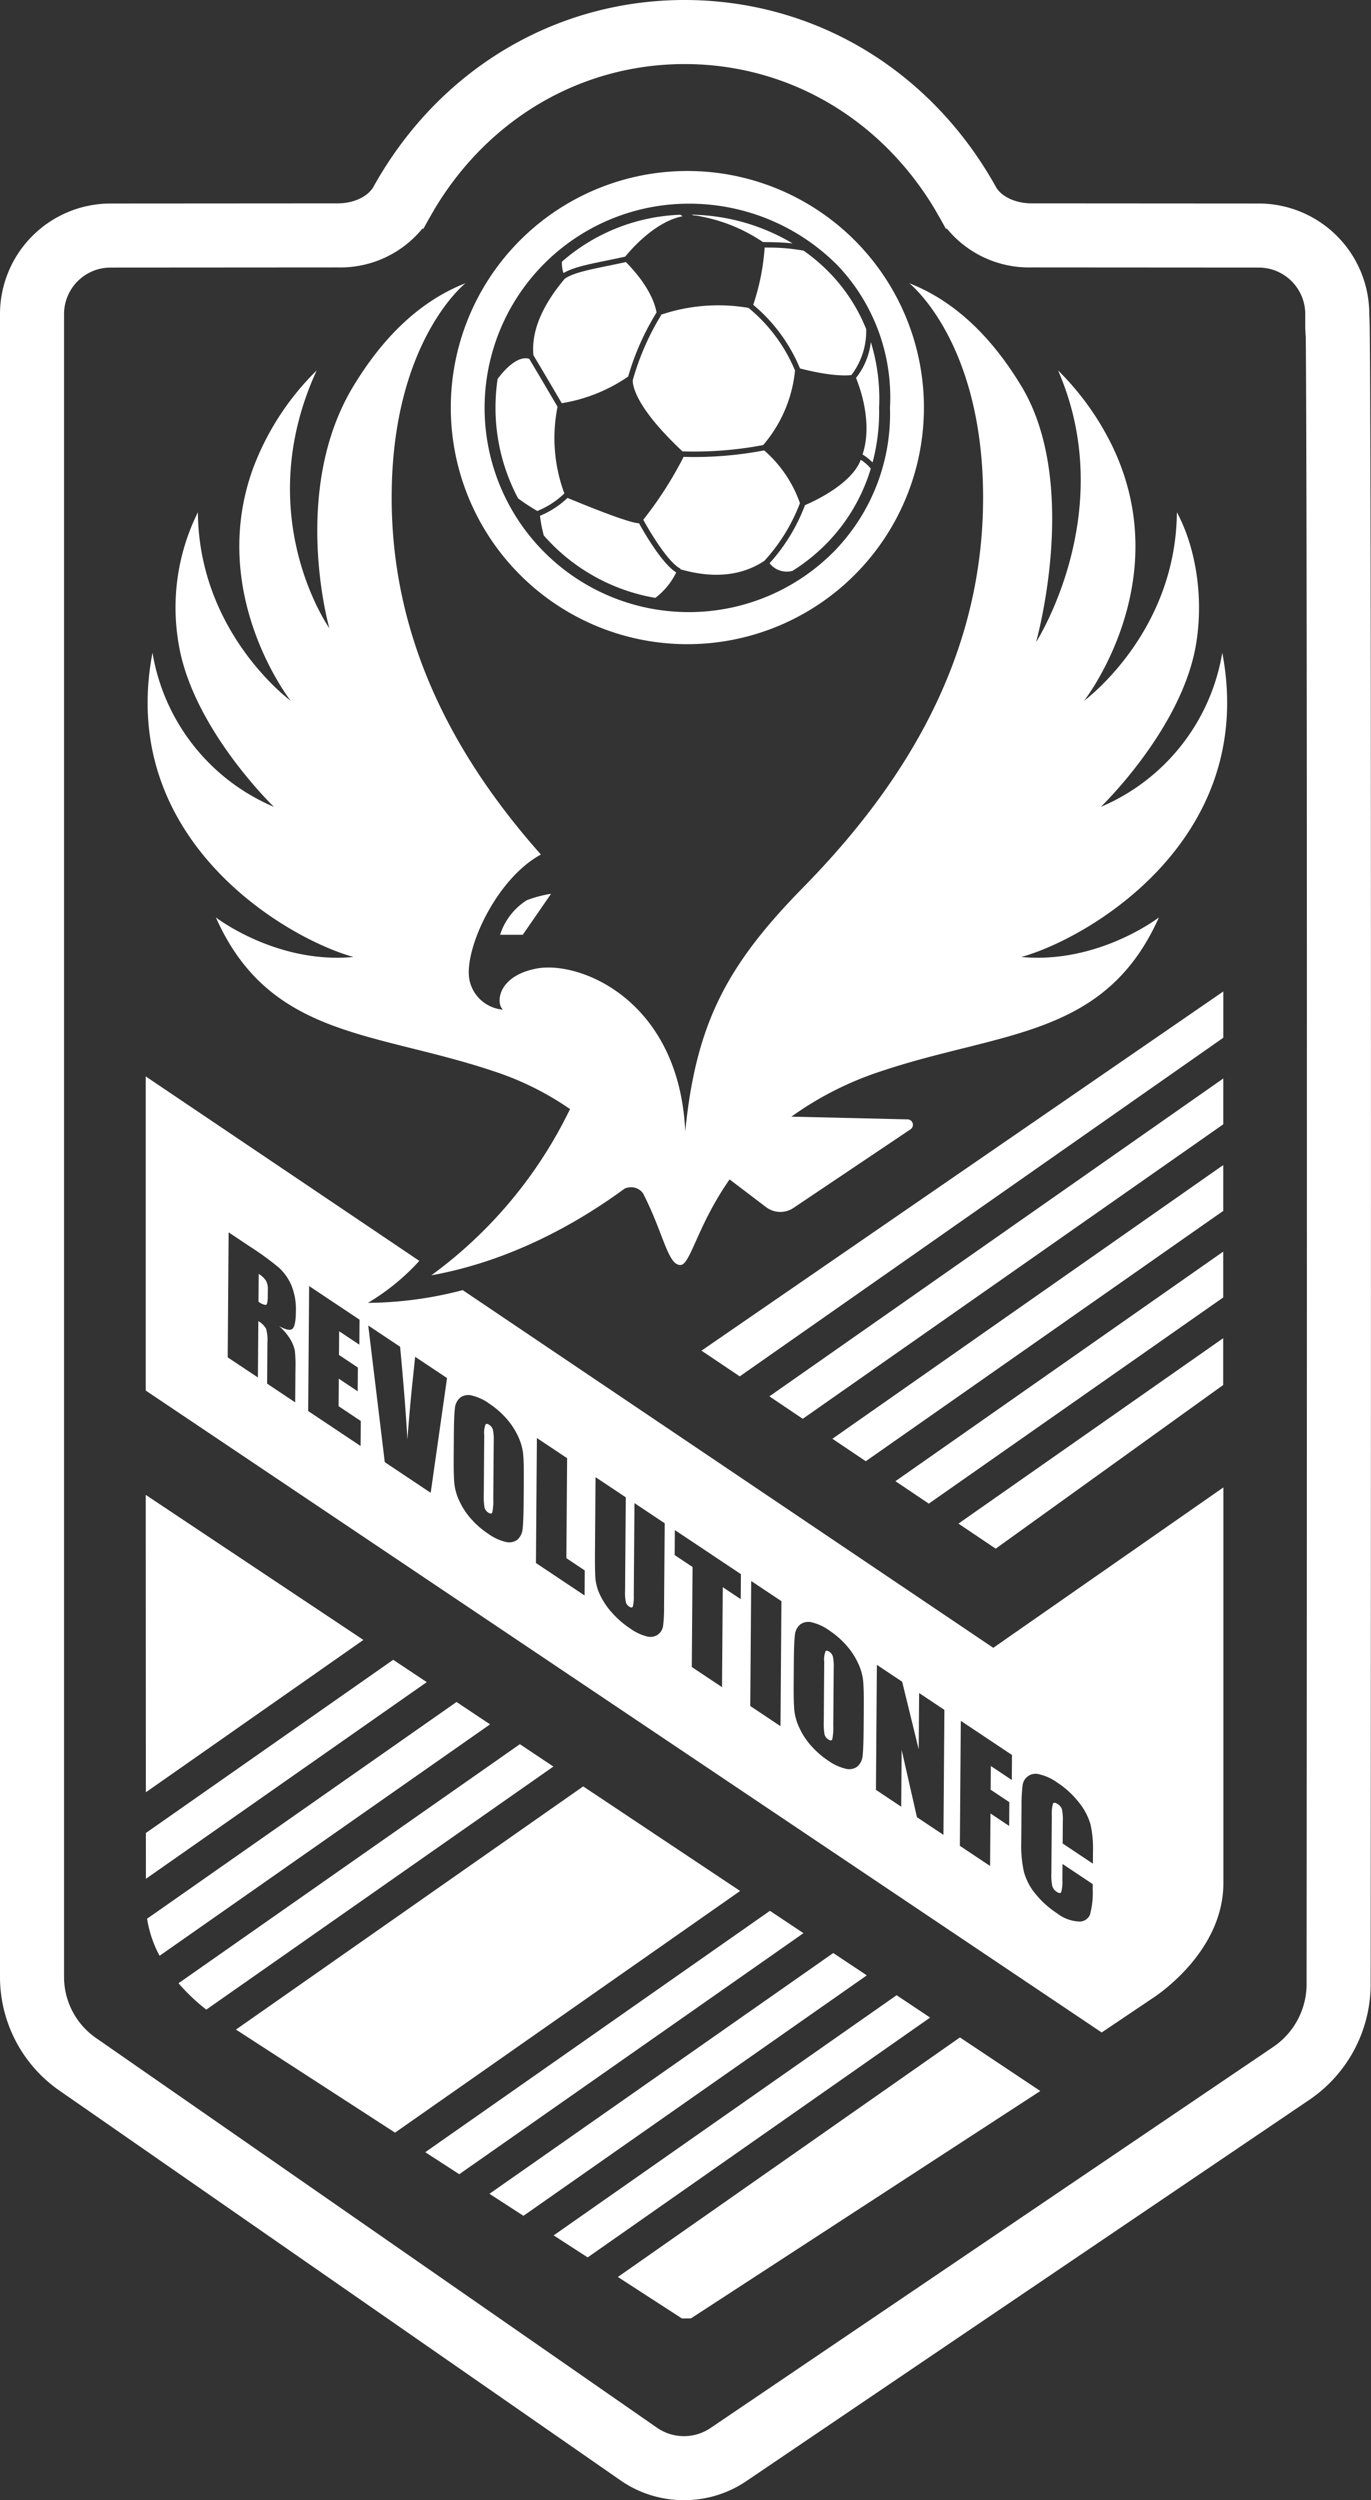<svg id="Layer_1" data-name="Layer 1" xmlns="http://www.w3.org/2000/svg" viewBox="0 0 205.494 374.68">
  <rect x="0" y="0" width="205.494" height="374.68" fill="#333333" stroke="none"/>
  <g>
    <path id="fullLogo" d="M82.6,133.944l-4.245,6.145H74.96a9.522,9.522,0,0,1,4.011-5.185A18.137,18.137,0,0,1,82.6,133.944Z" style="fill: #fff"/>
    <path id="fullLogo-2" data-name="fullLogo" d="M90.868,39.058c.883-.181,1.837-.377,2.85-.601.632-.791,4.359-5.239,8.612-6.053-.122-.07-.242-.143-.364-.221a28.499,28.499,0,0,0-17.738,7.029,4.573,4.573,0,0,0,.231,1.711C85.865,40.088,88.001,39.645,90.868,39.058Z" style="fill: #fff"/>
    <path id="fullLogo-3" data-name="fullLogo" d="M84.196,60.423a24.308,24.308,0,0,0,9.956-3.992A38.714,38.714,0,0,1,98.41,46.824c-.43-2.31-2.059-4.981-4.598-7.551-.987.217-1.919.409-2.78.585-2.962.606-5.118,1.052-6.377,1.907l-.073.087c-3.413,4.071-4.964,7.901-4.628,11.388C81.68,56.121,83.646,59.482,84.196,60.423Z" style="fill: #fff"/>
    <path id="fullLogo-4" data-name="fullLogo" d="M83.566,60.962c-.411-.705-2.448-4.186-4.246-7.19-1.678-.498-3.613,1.502-4.734,3.018a29.21,29.21,0,0,0-.318,4.292,28.895,28.895,0,0,0,3.384,13.601,29.988,29.988,0,0,0,2.882,1.895,12.628,12.628,0,0,0,4.055-2.63A23.878,23.878,0,0,1,83.566,60.962Z" style="fill: #fff"/>
    <path id="fullLogo-5" data-name="fullLogo" d="M99.107,47.21a38.678,38.678,0,0,0-4.249,9.72l-.009-.002c-.041.434-.056,3.692,7.45,10.717a55.385,55.385,0,0,0,12.092-.949A20.167,20.167,0,0,0,119.16,55.531l0-.003a24.098,24.098,0,0,0-6.968-9.387,26.918,26.918,0,0,0-13.121,1.025Z" style="fill: #fff"/>
    <path id="fullLogo-6" data-name="fullLogo" d="M114.612,37.091a34.19,34.19,0,0,1-1.71,8.59A24.826,24.826,0,0,1,119.91,55.217c4.829,1.242,7.141,1.066,7.696.99a10.792,10.792,0,0,0,2.22-6.897,26.054,26.054,0,0,0-5.414-8.357,27.13,27.13,0,0,0-3.966-3.389,29.253,29.253,0,0,0-5.331-.462C114.904,37.098,114.742,37.095,114.612,37.091Z" style="fill: #fff"/>
    <path id="fullLogo-7" data-name="fullLogo" d="M105.195,32.467c.034.009.101.021.194.038a24.729,24.729,0,0,1,9.01,3.803l.011-.044c.093.014.349.016.718.021.888.015,2.267.04,3.668.193a30.531,30.531,0,0,0-15.117-4.304c.105.047.189.083.255.111A5.977,5.977,0,0,1,105.195,32.467Z" style="fill: #fff"/>
    <path id="fullLogo-8" data-name="fullLogo" d="M129.019,68.903c-1.377,3.699-7.243,6.329-8.36,6.8a27.411,27.411,0,0,1-5.309,8.704,3.259,3.259,0,0,0,3.446,1.139,28.098,28.098,0,0,0,5.111-4.112A27.241,27.241,0,0,0,130.52,70.224,6.817,6.817,0,0,0,129.019,68.903Z" style="fill: #fff"/>
    <path id="fullLogo-9" data-name="fullLogo" d="M128.304,56.639c.482,1.156,2.585,6.69.979,11.464a8.654,8.654,0,0,1,1.504,1.196,29.485,29.485,0,0,0,.977-8.2,28.853,28.853,0,0,0-1.239-9.845A10.58,10.58,0,0,1,128.304,56.639Z" style="fill: #fff"/>
    <path id="fullLogo-10" data-name="fullLogo" d="M103.03,25.626a35.457,35.457,0,1,0,35.453,35.458A35.457,35.457,0,0,0,103.03,25.626Zm22.043,56.95a30.605,30.605,0,1,1-22.07-52.051A31.31,31.31,0,0,1,125.59,39.822a28.677,28.677,0,0,1,7.806,21.294A29.517,29.517,0,0,1,125.073,82.576Z" style="fill: #fff"/>
    <path id="fullLogo-11" data-name="fullLogo" d="M101.33,85.768c-2.212-1.394-4.994-6.337-5.553-7.36-.013.001-.022.003-.037.003-1.441,0-8.385-2.839-10.676-3.792a13.28,13.28,0,0,1-4.128,2.678,20.91,20.91,0,0,0,.572,2.953,28.67,28.67,0,0,0,16.719,9.351,10.705,10.705,0,0,0,3.125-3.805l-.022-.026Z" style="fill: #fff"/>
    <path id="fullLogo-12" data-name="fullLogo" d="M119.899,75.404a18.566,18.566,0,0,0-5.364-7.904,56.169,56.169,0,0,1-10.506.992c-.511,0-1.036-.011-1.564-.027a56.557,56.557,0,0,1-6.043,9.422c.965,1.798,3.771,6.479,5.588,7.338l-.048.102a3.498,3.498,0,0,1,.36.083c4.814,1.308,8.943.846,12.275-1.378l0,0-.006-.006A26.954,26.954,0,0,0,119.899,75.404Z" style="fill: #fff"/>
    <path id="fullLogo-13" data-name="fullLogo" d="M153.088,143.416c10.167-2.829,35.448-17.648,30.114-45.597a30.52,30.52,0,0,1-18.206,23.104s12.188-11.726,14.277-24.39c1.265-7.664-.328-15.087-2.876-19.757-.138,18.158-13.908,28.244-13.908,28.244s13.949-17.767,4.295-38.031a41.374,41.374,0,0,0-8.193-11.475c9.239,21.237-3.297,40.712-3.297,40.712s6.688-23.634-2.206-38.359c-3.916-6.482-9.284-12.474-16.808-15.426,0,0,11.073,8.69,11.073,32.131S136.072,117.01,120.402,132.974c-11.422,11.637-16.079,20.34-17.694,36.598-.904-19.711-15.815-25.662-22.297-24.42-5.894,1.13-6.107,5.27-5.014,6.156A5.584,5.584,0,0,1,70.4,147.021c-1.031-4.352,3.839-15.244,10.672-18.958C67.834,113.143,58.704,95.657,58.704,74.571,58.704,51.13,69.778,42.44,69.778,42.44,62.256,45.391,56.898,51.387,52.97,57.866c-9.502,15.671-3.604,36.279-3.604,36.279S37.457,77.318,47.467,55.513a40.53,40.53,0,0,0-9.534,14.672c-6.875,18.9,5.635,34.834,5.635,34.834S29.801,94.933,29.66,76.775a32.045,32.045,0,0,0-2.876,19.757c2.089,12.664,14.277,24.39,14.277,24.39A30.519,30.519,0,0,1,22.857,97.818C17.522,125.767,42.803,140.586,52.97,143.416c-11.562,1.078-20.616-5.933-20.614-5.928,8.06,18.087,23.699,17.032,41.6,23.037a44.039,44.039,0,0,1,11.482,5.685A66.779,66.779,0,0,1,64.646,191.123c12.147-2.186,22.25-8.06,28.965-12.986a2.257,2.257,0,0,1,.953-.211,2.147,2.147,0,0,1,1.762.838l.021.004c3.087,5.964,3.723,10.811,5.637,10.811,1.491,0,2.558-5.97,7.373-12.829l5.498,4.178a3.533,3.533,0,0,0,4.055.108l17.556-11.789a.816.816,0,0,0-.501-1.495l-17.343-.409a49.217,49.217,0,0,1,13.481-6.817c17.899-6.005,33.538-4.95,41.599-23.037C173.704,137.483,164.649,144.494,153.088,143.416Z" style="fill: #fff"/>
    <path id="fullLogo-14" data-name="fullLogo" d="M124.287,247.522c-.236-.157-.419-.181-.546-.067a3.415,3.415,0,0,0-.201,1.615l-.066,8.748a10.629,10.629,0,0,0,.108,2.096,1.304,1.304,0,0,0,.572.766q.464.309.597-.045a8.555,8.555,0,0,0,.144-2.008l.065-8.608a7.409,7.409,0,0,0-.122-1.762A1.298,1.298,0,0,0,124.287,247.522Z" style="fill: #fff;fill-rule: evenodd"/>
    <path id="fullLogo-15" data-name="fullLogo" d="M148.881,246.947,69.353,193.341a57.379,57.379,0,0,1-14.21,1.911,33.6,33.6,0,0,0,7.709-6.293l-41.01-27.643v47.076l143.284,96.2,7.617-5.127s10.626-6.641,10.626-17.267V222.91ZM43.622,200.889a6.029,6.029,0,0,1,.568,1.489,20.536,20.536,0,0,1,.092,2.846l-.037,4.94-4.209-2.808.047-6.225a5.891,5.891,0,0,0-.206-2.01,3.083,3.083,0,0,0-1.155-1.13l-.064,8.446L34.127,203.415l.142-18.732,3.207,2.14a43.188,43.188,0,0,1,4.342,3.163,7.694,7.694,0,0,1,1.841,2.594,9.493,9.493,0,0,1,.689,3.966q-.016,2.187-.527,2.602t-1.998-.426A8.525,8.525,0,0,1,43.622,200.889Zm10.427,15.815-7.857-5.241.142-18.732,7.557,5.04-.028,3.748L50.836,199.502l-.027,3.552,2.832,1.889-.026,3.563-2.832-1.889-.031,4.119,3.326,2.219Zm10.507,7.009-6.883-4.592-2.478-20.479,4.779,3.188q.775,8.296,1.091,13.891.391-5.18.818-9.117l.341-3.273L67.004,206.52ZM78.51,221.998l-.025,3.205q-.022,2.824-.153,3.915a2.38,2.38,0,0,1-.792,1.63,2.056,2.056,0,0,1-1.77.318,7.486,7.486,0,0,1-2.587-1.203,13.216,13.216,0,0,1-2.51-2.168,10.821,10.821,0,0,1-1.781-2.67,8.262,8.262,0,0,1-.791-2.68q-.12-1.244-.1-4.137l.024-3.204q.021-2.823.154-3.915a2.378,2.378,0,0,1,.79-1.63,2.061,2.061,0,0,1,1.772-.318,7.498,7.498,0,0,1,2.588,1.203,13.235,13.235,0,0,1,2.509,2.168,10.882,10.882,0,0,1,1.782,2.671,8.289,8.289,0,0,1,.79,2.679Q78.531,219.106,78.51,221.998Zm9.108,17.101-7.287-4.861.142-18.733,4.531,3.023-.113,14.984,2.756,1.838Zm11.916,1.704a21.228,21.228,0,0,1-.151,2.904,1.951,1.951,0,0,1-.778,1.261,1.988,1.988,0,0,1-1.684.26,7.493,7.493,0,0,1-2.452-1.165,13.979,13.979,0,0,1-2.752-2.393,10.912,10.912,0,0,1-1.776-2.639,7.442,7.442,0,0,1-.685-2.348q-.1-1.059-.077-4.231l.084-11.084,4.532,3.023-.106,14.046a6.999,6.999,0,0,0,.112,1.649,1.178,1.178,0,0,0,.497.676c.287.191.474.189.558-.007a6.342,6.342,0,0,0,.138-1.692l.104-13.804,4.531,3.022Zm11.491-1.149-2.691-1.796-.113,14.984-4.531-3.023.113-14.983-2.681-1.788.028-3.748,9.903,6.606Zm5.959,19.034-4.531-3.023.142-18.732,4.531,3.023Zm12.485-2.695-.024,3.205q-.022,2.823-.153,3.915a2.372,2.372,0,0,1-.792,1.629,2.054,2.054,0,0,1-1.77.319,7.509,7.509,0,0,1-2.588-1.203,13.279,13.279,0,0,1-2.51-2.168,10.863,10.863,0,0,1-1.781-2.671,8.275,8.275,0,0,1-.791-2.679q-.12-1.244-.099-4.137l.024-3.205q.021-2.823.153-3.915a2.375,2.375,0,0,1,.791-1.629,2.057,2.057,0,0,1,1.772-.318,7.483,7.483,0,0,1,2.587,1.202,13.243,13.243,0,0,1,2.509,2.169,10.836,10.836,0,0,1,1.782,2.671,8.258,8.258,0,0,1,.79,2.678Q129.491,253.1,129.47,255.992ZM141.41,274.98l-3.972-2.649-2.294-10.088-.064,8.516-3.789-2.528.142-18.733,3.789,2.528,2.478,10.129.064-8.435,3.789,2.527Zm10.246-8.225-3.143-2.096-.027,3.552,2.799,1.866-.026,3.564-2.799-1.867-.06,7.868-4.531-3.023.142-18.731,7.675,5.119Zm12.153,12.538-4.532-3.023.024-3.256a7.435,7.435,0,0,0-.132-1.869,1.49,1.49,0,0,0-.638-.779q-.559-.373-.713-.045a5.728,5.728,0,0,0-.165,1.75l-.066,8.7a7.735,7.735,0,0,0,.139,1.884,1.547,1.547,0,0,0,.674.868c.337.225.56.233.666.024a6.072,6.072,0,0,0,.17-1.857l.018-2.354,4.532,3.022-.006.731a12.471,12.471,0,0,1-.413,3.87,1.704,1.704,0,0,1-1.706,1.005,5.862,5.862,0,0,1-3.23-1.235,13.983,13.983,0,0,1-3.277-2.965,8.764,8.764,0,0,1-1.694-3.288,18.377,18.377,0,0,1-.39-4.404l.042-5.473a23.783,23.783,0,0,1,.151-2.952,1.962,1.962,0,0,1,2.572-1.726,7.435,7.435,0,0,1,2.614,1.203,13.555,13.555,0,0,1,3.298,3.035,9.382,9.382,0,0,1,1.695,3.217,16.387,16.387,0,0,1,.381,4.137Z" style="fill: #fff;fill-rule: evenodd"/>
    <path id="fullLogo-16" data-name="fullLogo" d="M73.326,213.528q-.355-.237-.545-.068a3.42,3.42,0,0,0-.201,1.616l-.066,8.748a10.532,10.532,0,0,0,.108,2.096,1.297,1.297,0,0,0,.572.766q.463.309.596-.045a8.472,8.472,0,0,0,.145-2.008l.066-8.608a7.416,7.416,0,0,0-.122-1.762A1.303,1.303,0,0,0,73.326,213.528Z" style="fill: #fff;fill-rule: evenodd"/>
    <path id="fullLogo-17" data-name="fullLogo" d="M38.776,190.91l-.031,4.165a2.236,2.236,0,0,0,1.072.489q.309-.021.318-1.259l.008-1.03a2.569,2.569,0,0,0-.287-1.366A3.616,3.616,0,0,0,38.776,190.91Z" style="fill: #fff;fill-rule: evenodd"/>
    <path id="fullLogo-18" data-name="fullLogo" d="M23.92,293.098l49.533-34.683-5.026-3.349-46.38,32.475A17.295,17.295,0,0,0,23.92,293.098Z" style="fill: #fff;fill-rule: evenodd"/>
    <path id="fullLogo-19" data-name="fullLogo" d="M30.92,301.168l52.026-36.429L77.92,261.39l-51.162,35.824A29.011,29.011,0,0,0,30.92,301.168Z" style="fill: #fff;fill-rule: evenodd"/>
    <polygon id="fullLogo-20" data-name="fullLogo" points="21.868 281.563 63.961 252.09 58.935 248.741 21.865 274.697 21.868 281.563" style="fill: #fff;fill-rule: evenodd"/>
    <polygon id="fullLogo-21" data-name="fullLogo" points="54.468 245.765 21.842 224.028 21.862 268.596 54.468 245.765" style="fill: #fff;fill-rule: evenodd"/>
    <polygon id="fullLogo-22" data-name="fullLogo" points="129.767 218.983 183.346 181.467 183.349 174.597 124.766 215.617 129.767 218.983" style="fill: #fff;fill-rule: evenodd"/>
    <polygon id="fullLogo-23" data-name="fullLogo" points="139.213 225.34 183.342 194.441 183.344 187.571 134.212 221.974 139.213 225.34" style="fill: #fff;fill-rule: evenodd"/>
    <polygon id="fullLogo-24" data-name="fullLogo" points="120.321 212.626 183.35 168.492 183.353 161.623 115.32 209.26 120.321 212.626" style="fill: #fff;fill-rule: evenodd"/>
    <polygon id="fullLogo-25" data-name="fullLogo" points="183.355 155.518 183.357 148.584 105.145 202.412 110.876 206.268 183.355 155.518" style="fill: #fff;fill-rule: evenodd"/>
    <polygon id="fullLogo-26" data-name="fullLogo" points="143.657 228.332 149.238 232.088 183.338 207.56 183.34 200.545 143.657 228.332" style="fill: #fff;fill-rule: evenodd"/>
    <polygon id="fullLogo-27" data-name="fullLogo" points="73.363 328.768 78.458 332.068 129.919 296.035 124.893 292.686 73.363 328.768" style="fill: #fff;fill-rule: evenodd"/>
    <polygon id="fullLogo-28" data-name="fullLogo" points="110.934 283.386 87.412 267.715 35.364 304.159 59.211 319.603 110.934 283.386" style="fill: #fff;fill-rule: evenodd"/>
    <polygon id="fullLogo-29" data-name="fullLogo" points="63.739 322.535 68.835 325.836 120.426 289.711 115.4 286.362 63.739 322.535" style="fill: #fff;fill-rule: evenodd"/>
    <polygon id="fullLogo-30" data-name="fullLogo" points="139.411 302.359 134.385 299.011 82.986 335.001 88.082 338.301 139.411 302.359" style="fill: #fff;fill-rule: evenodd"/>
    <polygon id="fullLogo-31" data-name="fullLogo" points="92.61 341.233 102.217 347.455 103.564 347.439 155.928 313.364 143.878 305.335 92.61 341.233" style="fill: #fff;fill-rule: evenodd"/>
    <path id="fullLogo-32" data-name="fullLogo" d="M102.518,374.68a16.565,16.565,0,0,1-9.498-2.955L8.9,313.296A20.736,20.736,0,0,1,0,296.273V47.064A16.583,16.583,0,0,1,16.564,30.5l34.087-.023c2.312,0,4.44-.98,5.3-2.44C65.68,10.51,83.126.014,102.598,0c19.514.014,36.96,10.509,46.71,28.075.837,1.42,2.966,2.401,5.274,2.401l34.094.023A16.582,16.582,0,0,1,205.237,47.064v.123c.044.628.053,1.336.064,2.139.018,1.518.035,3.746.051,6.593.031,5.671.056,15.814.074,25.72.035,18.271.056,43.47.06,74.898.009,56.48-.031,118.517-.047,140.818a20.952,20.952,0,0,1-9.215,17.35l-84.375,57.132A16.565,16.565,0,0,1,102.518,374.68ZM63.319,34.245a15.881,15.881,0,0,1-12.665,5.831l-34.087.023A6.974,6.974,0,0,0,9.6,47.064V296.273a11.129,11.129,0,0,0,4.779,9.139L98.496,363.84a7.095,7.095,0,0,0,7.969.049l84.377-57.133a11.361,11.361,0,0,0,4.997-9.406c.077-106.758.084-226.295-.123-246.924l-.015-.005-.062-1.279-.001-2.077a6.973,6.973,0,0,0-6.965-6.966l-34.094-.023a15.884,15.884,0,0,1-12.661-5.83l-.126.07-.839-1.511-.869-1.508C131.914,17.683,118.025,9.605,102.617,9.6c-15.404.006-29.291,8.082-37.462,21.692,0,0-.884,1.534-.891,1.545l-.819,1.478Z" style="fill: #fff"/>
  </g>
</svg>
